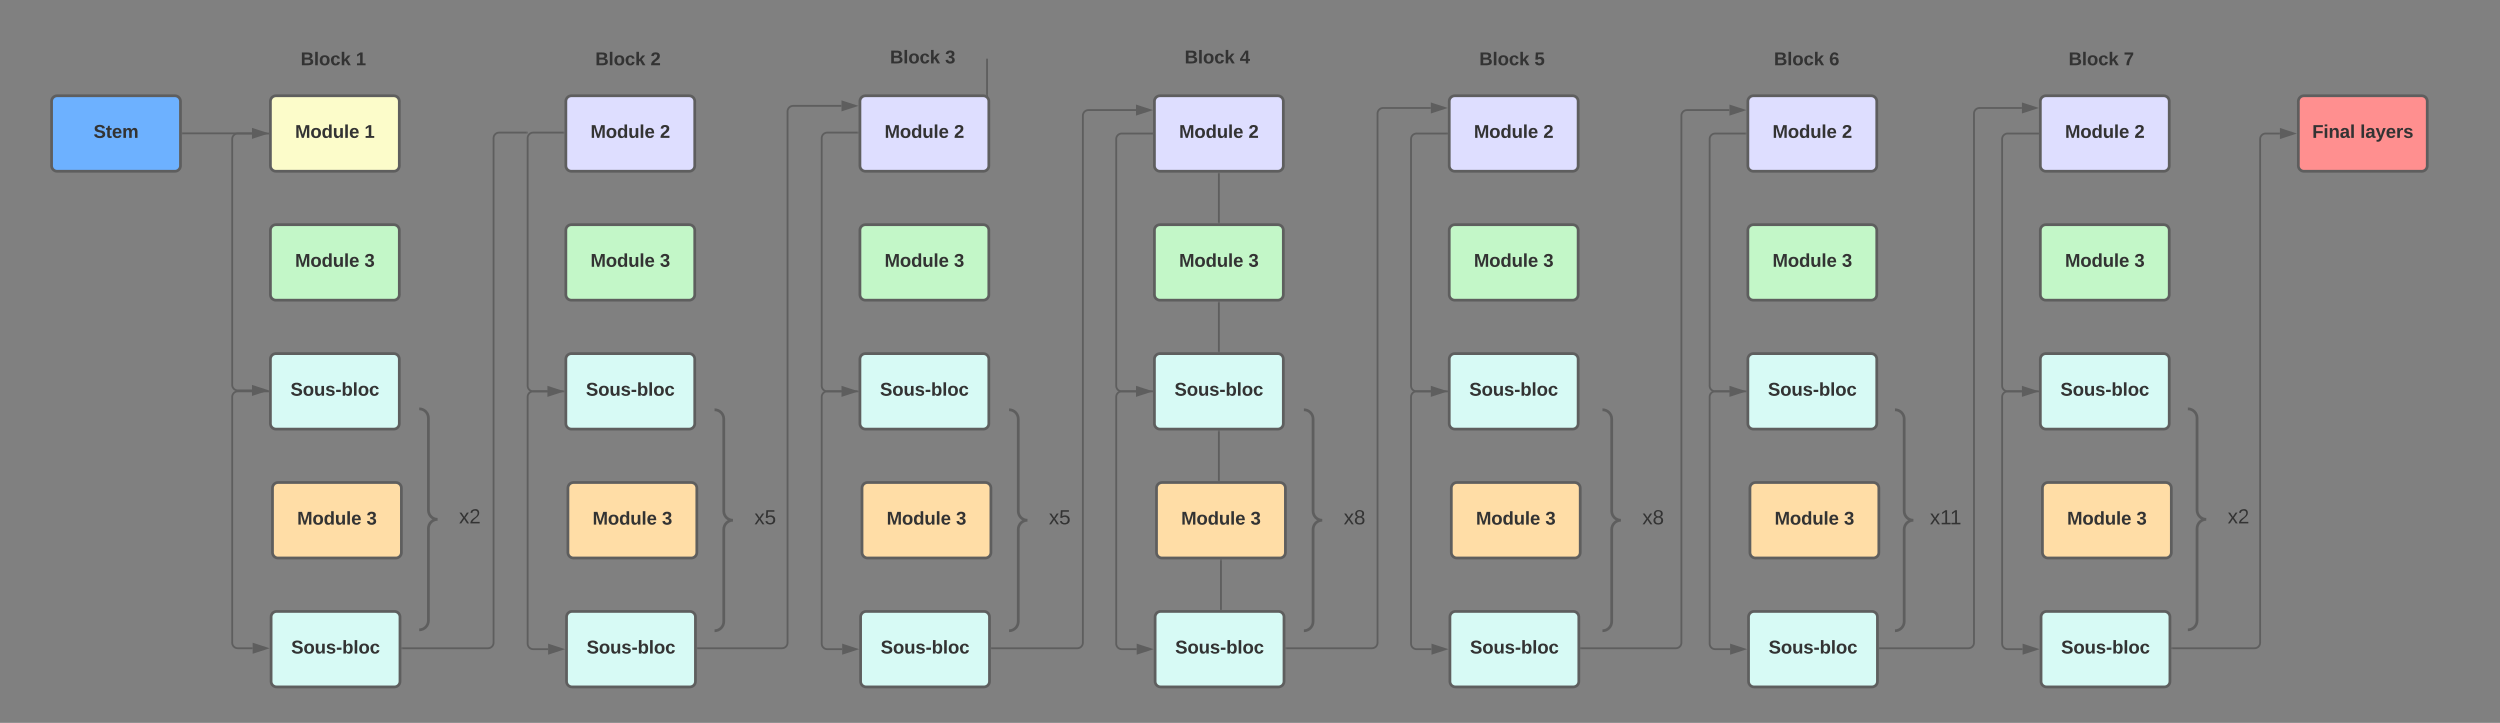 <svg xmlns="http://www.w3.org/2000/svg" xmlns:xlink="http://www.w3.org/1999/xlink" xmlns:lucid="lucid" width="2715" height="785"><rect width="100%" height="100%" fill="#808080" stroke="none"/><g transform="translate(216 -1076)" lucid:page-tab-id="0_0"><path d="M77.66 1186c0-3.3 2.7-6 6-6h128c3.3 0 6 2.7 6 6v70c0 3.3-2.7 6-6 6h-128c-3.3 0-6-2.7-6-6z" stroke="#5e5e5e" stroke-width="3" fill="#fcfcca"/><use xlink:href="#a" transform="matrix(1,0,0,1,82.66,1185) translate(21.778 40.75)"/><use xlink:href="#b" transform="matrix(1,0,0,1,82.66,1185) translate(97.111 40.75)"/><path d="M77.66 1466c0-3.3 2.7-6 6-6h128c3.3 0 6 2.7 6 6v70c0 3.3-2.7 6-6 6h-128c-3.3 0-6-2.7-6-6z" stroke="#5e5e5e" stroke-width="3" fill="#d7faf5"/><use xlink:href="#c" transform="matrix(1,0,0,1,82.66,1465) translate(16.806 40.75)"/><path d="M77.66 1326c0-3.3 2.7-6 6-6h128c3.3 0 6 2.7 6 6v70c0 3.3-2.7 6-6 6h-128c-3.3 0-6-2.7-6-6z" stroke="#5e5e5e" stroke-width="3" fill="#c3f7c8"/><use xlink:href="#a" transform="matrix(1,0,0,1,82.66,1325) translate(21.778 40.75)"/><use xlink:href="#d" transform="matrix(1,0,0,1,82.66,1325) translate(97.111 40.75)"/><path d="M79.92 1606c0-3.3 2.7-6 6-6h128c3.32 0 6 2.7 6 6v70c0 3.3-2.68 6-6 6h-128c-3.3 0-6-2.7-6-6z" stroke="#5e5e5e" stroke-width="3" fill="#ffdda6"/><use xlink:href="#a" transform="matrix(1,0,0,1,84.923,1605) translate(21.778 40.75)"/><use xlink:href="#d" transform="matrix(1,0,0,1,84.923,1605) translate(97.111 40.75)"/><path d="M78.4 1746c0-3.3 2.7-6 6-6h128c3.32 0 6 2.7 6 6v70c0 3.3-2.68 6-6 6h-128c-3.3 0-6-2.7-6-6z" stroke="#5e5e5e" stroke-width="3" fill="#d7faf5"/><use xlink:href="#c" transform="matrix(1,0,0,1,83.405,1745) translate(16.806 40.75)"/><path d="M398.5 1186c0-3.3 2.7-6 6-6h128c3.3 0 6 2.7 6 6v70c0 3.3-2.7 6-6 6h-128c-3.3 0-6-2.7-6-6z" stroke="#5e5e5e" stroke-width="3" fill="#dedeff"/><use xlink:href="#a" transform="matrix(1,0,0,1,403.5,1185) translate(21.778 40.75)"/><use xlink:href="#e" transform="matrix(1,0,0,1,403.5,1185) translate(97.111 40.75)"/><path d="M398.5 1466c0-3.3 2.7-6 6-6h128c3.3 0 6 2.7 6 6v70c0 3.3-2.7 6-6 6h-128c-3.3 0-6-2.7-6-6z" stroke="#5e5e5e" stroke-width="3" fill="#d7faf5"/><use xlink:href="#c" transform="matrix(1,0,0,1,403.5,1465) translate(16.806 40.75)"/><path d="M398.5 1326c0-3.3 2.7-6 6-6h128c3.3 0 6 2.7 6 6v70c0 3.3-2.7 6-6 6h-128c-3.3 0-6-2.7-6-6z" stroke="#5e5e5e" stroke-width="3" fill="#c3f7c8"/><use xlink:href="#a" transform="matrix(1,0,0,1,403.5,1325) translate(21.778 40.75)"/><use xlink:href="#d" transform="matrix(1,0,0,1,403.5,1325) translate(97.111 40.75)"/><path d="M400.76 1606c0-3.3 2.7-6 6-6h128c3.32 0 6 2.7 6 6v70c0 3.3-2.68 6-6 6h-128c-3.3 0-6-2.7-6-6z" stroke="#5e5e5e" stroke-width="3" fill="#ffdda6"/><use xlink:href="#a" transform="matrix(1,0,0,1,405.763,1605) translate(21.778 40.75)"/><use xlink:href="#d" transform="matrix(1,0,0,1,405.763,1605) translate(97.111 40.75)"/><path d="M399.25 1746c0-3.3 2.68-6 6-6h128c3.3 0 6 2.7 6 6v70c0 3.3-2.7 6-6 6h-128c-3.32 0-6-2.7-6-6z" stroke="#5e5e5e" stroke-width="3" fill="#d7faf5"/><use xlink:href="#c" transform="matrix(1,0,0,1,404.245,1745) translate(16.806 40.75)"/><path d="M2280 1186c0-3.3 2.7-6 6-6h128c3.3 0 6 2.7 6 6v70c0 3.3-2.7 6-6 6h-128c-3.3 0-6-2.7-6-6z" stroke="#5e5e5e" stroke-width="3" fill="#ff8f8f"/><use xlink:href="#f" transform="matrix(1,0,0,1,2285,1185) translate(10.056 40.75)"/><use xlink:href="#g" transform="matrix(1,0,0,1,2285,1185) translate(62.167 40.75)"/><path d="M-160 1186c0-3.3 2.7-6 6-6h128c3.3 0 6 2.7 6 6v70c0 3.3-2.7 6-6 6h-128c-3.3 0-6-2.7-6-6z" stroke="#5e5e5e" stroke-width="3" fill="#6db1ff"/><use xlink:href="#h" transform="matrix(1,0,0,1,-155,1185) translate(40.583 40.75)"/><path d="M379.24 1781H363c-3.3 0-6-2.7-6-6v-268c0-3.3 2.7-6 6-6h33" stroke="#5e5e5e" stroke-width="2" fill="none"/><path d="M394.5 1781l-14.26 4.64v-9.28z" stroke="#5e5e5e" stroke-width="2" fill="#5e5e5e"/><path d="M397 1502h-1.03v-2H397z" stroke="#5e5e5e" stroke-width=".05" fill="#5e5e5e"/><path d="M378.5 1501H363c-3.3 0-6-2.7-6-6v-269c0-3.3 2.7-6 6-6h33" stroke="#5e5e5e" stroke-width="2" fill="none"/><path d="M393.76 1501l-14.26 4.64v-9.28z" stroke="#5e5e5e" stroke-width="2" fill="#5e5e5e"/><path d="M397 1221h-1.03v-2H397z" stroke="#5e5e5e" stroke-width=".05" fill="#5e5e5e"/><path d="M220.9 1780H314c3.3 0 6-2.7 6-6v-548c0-3.3 2.7-6 6-6h30" stroke="#5e5e5e" stroke-width="2" fill="none"/><path d="M220.93 1781h-1.02v-2h1.03z" stroke="#5e5e5e" stroke-width=".05" fill="#5e5e5e"/><path d="M355.97 1220H357M75.16 1221h-33c-3.3 0-6 2.7-6 6v267c0 3.3 2.7 6 6 6h15.5" stroke="#5e5e5e" stroke-width="2" fill="none"/><path d="M76.16 1222h-1.03v-2h1.03z" stroke="#5e5e5e" stroke-width=".05" fill="#5e5e5e"/><path d="M72.92 1500l-14.26 4.64v-9.28z" stroke="#5e5e5e" stroke-width="2" fill="#5e5e5e"/><path d="M75.16 1501h-33c-3.3 0-6 2.7-6 6v267c0 3.3 2.7 6 6 6H58.4" stroke="#5e5e5e" stroke-width="2" fill="none"/><path d="M76.16 1502h-1.03v-2h1.03z" stroke="#5e5e5e" stroke-width=".05" fill="#5e5e5e"/><path d="M73.67 1780l-14.27 4.64v-9.28z" stroke="#5e5e5e" stroke-width="2" fill="#5e5e5e"/><path d="M239.25 1526c0-3.3 2.7-6 6-6h68c3.32 0 6 2.7 6 6v228c0 3.3-2.68 6-6 6h-68c-3.3 0-6-2.7-6-6z" fill="none"/><path d="M239.25 1760c5.53 0 10-4.48 10-10v-100c0-5.52 4.48-10 10-10-5.52 0-10-4.48-10-10v-100c0-5.52-4.47-10-10-10" stroke="#5e5e5e" stroke-width="3" fill="none"/><use xlink:href="#i" transform="matrix(1,0,0,1,274.255,1525) translate(8.272 119.444)"/><path d="M-17.5 1220.83h75.16" stroke="#5e5e5e" stroke-width="2" fill="none"/><path d="M-17.47 1221.83h-1.03v-2h1.03z" stroke="#5e5e5e" stroke-width=".05" fill="#5e5e5e"/><path d="M72.92 1220.83l-14.26 4.64v-9.27z" stroke="#5e5e5e" stroke-width="2" fill="#5e5e5e"/><path d="M717.87 1186c0-3.3 2.68-6 6-6h128c3.3 0 6 2.7 6 6v70c0 3.3-2.7 6-6 6h-128c-3.32 0-6-2.7-6-6z" stroke="#5e5e5e" stroke-width="3" fill="#dedeff"/><use xlink:href="#a" transform="matrix(1,0,0,1,722.867,1185) translate(21.778 40.75)"/><use xlink:href="#e" transform="matrix(1,0,0,1,722.867,1185) translate(97.111 40.75)"/><path d="M717.87 1466c0-3.3 2.68-6 6-6h128c3.3 0 6 2.7 6 6v70c0 3.3-2.7 6-6 6h-128c-3.32 0-6-2.7-6-6z" stroke="#5e5e5e" stroke-width="3" fill="#d7faf5"/><use xlink:href="#c" transform="matrix(1,0,0,1,722.867,1465) translate(16.806 40.75)"/><path d="M717.87 1326c0-3.3 2.68-6 6-6h128c3.3 0 6 2.7 6 6v70c0 3.3-2.7 6-6 6h-128c-3.32 0-6-2.7-6-6z" stroke="#5e5e5e" stroke-width="3" fill="#c3f7c8"/><use xlink:href="#a" transform="matrix(1,0,0,1,722.867,1325) translate(21.778 40.75)"/><use xlink:href="#d" transform="matrix(1,0,0,1,722.867,1325) translate(97.111 40.75)"/><path d="M720.13 1606c0-3.3 2.7-6 6-6h128c3.3 0 6 2.7 6 6v70c0 3.3-2.7 6-6 6h-128c-3.3 0-6-2.7-6-6z" stroke="#5e5e5e" stroke-width="3" fill="#ffdda6"/><use xlink:href="#a" transform="matrix(1,0,0,1,725.13,1605) translate(21.778 40.75)"/><use xlink:href="#d" transform="matrix(1,0,0,1,725.13,1605) translate(97.111 40.75)"/><path d="M718.6 1746c0-3.3 2.7-6 6-6h128c3.33 0 6 2.7 6 6v70c0 3.3-2.67 6-6 6h-128c-3.3 0-6-2.7-6-6z" stroke="#5e5e5e" stroke-width="3" fill="#d7faf5"/><use xlink:href="#c" transform="matrix(1,0,0,1,723.612,1745) translate(16.806 40.75)"/><path d="M698.6 1781h-16.23c-3.32 0-6-2.7-6-6v-268c0-3.3 2.68-6 6-6h33" stroke="#5e5e5e" stroke-width="2" fill="none"/><path d="M713.88 1781l-14.27 4.64v-9.28z" stroke="#5e5e5e" stroke-width="2" fill="#5e5e5e"/><path d="M716.37 1502h-1.03v-2h1.03z" stroke="#5e5e5e" stroke-width=".05" fill="#5e5e5e"/><path d="M697.87 1501h-15.5c-3.32 0-6-2.7-6-6v-269c0-3.3 2.68-6 6-6h33" stroke="#5e5e5e" stroke-width="2" fill="none"/><path d="M713.13 1501l-14.26 4.64v-9.28z" stroke="#5e5e5e" stroke-width="2" fill="#5e5e5e"/><path d="M716.37 1221h-1.03v-2h1.03z" stroke="#5e5e5e" stroke-width=".05" fill="#5e5e5e"/><path d="M560 1527c0-3.3 2.7-6 6-6h68c3.3 0 6 2.7 6 6v228c0 3.3-2.7 6-6 6h-68c-3.3 0-6-2.7-6-6z" fill="none"/><path d="M560 1761c5.52 0 10-4.48 10-10v-100c0-5.52 4.48-10 10-10-5.52 0-10-4.48-10-10v-100c0-5.52-4.48-10-10-10" stroke="#5e5e5e" stroke-width="3" fill="none"/><use xlink:href="#j" transform="matrix(1,0,0,1,595,1526) translate(8.272 119.444)"/><path d="M541.75 1780h91.52c3.32 0 6-2.7 6-6v-577.03c0-3.3 2.7-6 6-6h52.6" stroke="#5e5e5e" stroke-width="2" fill="none"/><path d="M541.77 1781h-1.02v-2h1.02z" stroke="#5e5e5e" stroke-width=".05" fill="#5e5e5e"/><path d="M713.13 1190.97l-14.26 4.64v-9.26z" stroke="#5e5e5e" stroke-width="2" fill="#5e5e5e"/><path d="M1037.7 1186c0-3.3 2.68-6 6-6h128c3.3 0 6 2.7 6 6v70c0 3.3-2.7 6-6 6h-128c-3.32 0-6-2.7-6-6z" stroke="#5e5e5e" stroke-width="3" fill="#dedeff"/><use xlink:href="#a" transform="matrix(1,0,0,1,1042.695,1185) translate(21.778 40.75)"/><use xlink:href="#e" transform="matrix(1,0,0,1,1042.695,1185) translate(97.111 40.75)"/><path d="M1037.7 1466c0-3.3 2.68-6 6-6h128c3.3 0 6 2.7 6 6v70c0 3.3-2.7 6-6 6h-128c-3.32 0-6-2.7-6-6z" stroke="#5e5e5e" stroke-width="3" fill="#d7faf5"/><use xlink:href="#c" transform="matrix(1,0,0,1,1042.695,1465) translate(16.806 40.75)"/><path d="M1037.7 1326c0-3.3 2.68-6 6-6h128c3.3 0 6 2.7 6 6v70c0 3.3-2.7 6-6 6h-128c-3.32 0-6-2.7-6-6z" stroke="#5e5e5e" stroke-width="3" fill="#c3f7c8"/><use xlink:href="#a" transform="matrix(1,0,0,1,1042.695,1325) translate(21.778 40.75)"/><use xlink:href="#d" transform="matrix(1,0,0,1,1042.695,1325) translate(97.111 40.75)"/><path d="M1039.96 1606c0-3.3 2.68-6 6-6h128c3.3 0 6 2.7 6 6v70c0 3.3-2.7 6-6 6h-128c-3.32 0-6-2.7-6-6z" stroke="#5e5e5e" stroke-width="3" fill="#ffdda6"/><use xlink:href="#a" transform="matrix(1,0,0,1,1044.958,1605) translate(21.778 40.75)"/><use xlink:href="#d" transform="matrix(1,0,0,1,1044.958,1605) translate(97.111 40.75)"/><path d="M1038.44 1746c0-3.3 2.7-6 6-6h128c3.3 0 6 2.7 6 6v70c0 3.3-2.7 6-6 6h-128c-3.3 0-6-2.7-6-6z" stroke="#5e5e5e" stroke-width="3" fill="#d7faf5"/><use xlink:href="#c" transform="matrix(1,0,0,1,1043.441,1745) translate(16.806 40.75)"/><path d="M1018.44 1781h-16.24c-3.32 0-6-2.7-6-6v-268c0-3.3 2.68-6 6-6h33" stroke="#5e5e5e" stroke-width="2" fill="none"/><path d="M1033.7 1781l-14.26 4.64v-9.28z" stroke="#5e5e5e" stroke-width="2" fill="#5e5e5e"/><path d="M1036.2 1502h-1.03v-2h1.03z" stroke="#5e5e5e" stroke-width=".05" fill="#5e5e5e"/><path d="M1017.7 1501h-15.5c-3.32 0-6-2.7-6-6v-268c0-3.3 2.68-6 6-6h33" stroke="#5e5e5e" stroke-width="2" fill="none"/><path d="M1032.96 1501l-14.27 4.64v-9.28z" stroke="#5e5e5e" stroke-width="2" fill="#5e5e5e"/><path d="M1036.2 1222h-1.03v-2h1.03z" stroke="#5e5e5e" stroke-width=".05" fill="#5e5e5e"/><path d="M879.83 1527c0-3.3 2.68-6 6-6h68c3.3 0 6 2.7 6 6v228c0 3.3-2.7 6-6 6h-68c-3.32 0-6-2.7-6-6z" fill="none"/><path d="M879.83 1761c5.52 0 10-4.48 10-10v-100c0-5.52 4.48-10 10-10-5.52 0-10-4.48-10-10v-100c0-5.52-4.48-10-10-10" stroke="#5e5e5e" stroke-width="3" fill="none"/><use xlink:href="#j" transform="matrix(1,0,0,1,914.828,1526) translate(8.272 119.444)"/><path d="M861.1 1780H954c3.3 0 6-2.7 6-6v-572.45c0-3.3 2.7-6 6-6h51.7" stroke="#5e5e5e" stroke-width="2" fill="none"/><path d="M861.14 1781h-1.03v-2h1.04z" stroke="#5e5e5e" stroke-width=".05" fill="#5e5e5e"/><path d="M1032.96 1195.55l-14.27 4.64v-9.28z" stroke="#5e5e5e" stroke-width="2" fill="#5e5e5e"/><path d="M855.92 1178.72v-39 39" stroke="#5e5e5e" stroke-width="2" fill="none"/><path d="M856.92 1180.72l-1.25-1.24-.75-.2v-.58h2z" stroke="#5e5e5e" stroke-width=".05" fill="#5e5e5e"/><path d="M856.92 1180.72l-1.25-1.24-.75-.2v-.58h2z" stroke="#5e5e5e" stroke-width=".05" fill="#5e5e5e"/><path d="M1357.87 1186c0-3.3 2.68-6 6-6h128c3.3 0 6 2.7 6 6v70c0 3.3-2.7 6-6 6h-128c-3.32 0-6-2.7-6-6z" stroke="#5e5e5e" stroke-width="3" fill="#dedeff"/><use xlink:href="#a" transform="matrix(1,0,0,1,1362.867,1185) translate(21.778 40.75)"/><use xlink:href="#e" transform="matrix(1,0,0,1,1362.867,1185) translate(97.111 40.75)"/><path d="M1357.87 1466c0-3.3 2.68-6 6-6h128c3.3 0 6 2.7 6 6v70c0 3.3-2.7 6-6 6h-128c-3.32 0-6-2.7-6-6z" stroke="#5e5e5e" stroke-width="3" fill="#d7faf5"/><use xlink:href="#c" transform="matrix(1,0,0,1,1362.867,1465) translate(16.806 40.75)"/><path d="M1357.87 1326c0-3.3 2.68-6 6-6h128c3.3 0 6 2.7 6 6v70c0 3.3-2.7 6-6 6h-128c-3.32 0-6-2.7-6-6z" stroke="#5e5e5e" stroke-width="3" fill="#c3f7c8"/><use xlink:href="#a" transform="matrix(1,0,0,1,1362.867,1325) translate(21.778 40.75)"/><use xlink:href="#d" transform="matrix(1,0,0,1,1362.867,1325) translate(97.111 40.75)"/><path d="M1360.13 1606c0-3.3 2.7-6 6-6h128c3.3 0 6 2.7 6 6v70c0 3.3-2.7 6-6 6h-128c-3.3 0-6-2.7-6-6z" stroke="#5e5e5e" stroke-width="3" fill="#ffdda6"/><use xlink:href="#a" transform="matrix(1,0,0,1,1365.13,1605) translate(21.778 40.75)"/><use xlink:href="#d" transform="matrix(1,0,0,1,1365.13,1605) translate(97.111 40.75)"/><path d="M1358.6 1746c0-3.3 2.7-6 6-6h128c3.33 0 6 2.7 6 6v70c0 3.3-2.67 6-6 6h-128c-3.3 0-6-2.7-6-6z" stroke="#5e5e5e" stroke-width="3" fill="#d7faf5"/><use xlink:href="#c" transform="matrix(1,0,0,1,1363.612,1745) translate(16.806 40.75)"/><path d="M1338.6 1781h-16.23c-3.32 0-6-2.7-6-6v-268c0-3.3 2.68-6 6-6h33" stroke="#5e5e5e" stroke-width="2" fill="none"/><path d="M1353.88 1781l-14.27 4.64v-9.28z" stroke="#5e5e5e" stroke-width="2" fill="#5e5e5e"/><path d="M1356.37 1502h-1.03v-2h1.03z" stroke="#5e5e5e" stroke-width=".05" fill="#5e5e5e"/><path d="M1337.87 1501h-15.5c-3.32 0-6-2.7-6-6v-268c0-3.3 2.68-6 6-6h33" stroke="#5e5e5e" stroke-width="2" fill="none"/><path d="M1353.13 1501l-14.26 4.64v-9.28z" stroke="#5e5e5e" stroke-width="2" fill="#5e5e5e"/><path d="M1356.37 1222h-1.03v-2h1.03z" stroke="#5e5e5e" stroke-width=".05" fill="#5e5e5e"/><path d="M1200 1527c0-3.3 2.7-6 6-6h68c3.3 0 6 2.7 6 6v228c0 3.3-2.7 6-6 6h-68c-3.3 0-6-2.7-6-6z" fill="none"/><path d="M1200 1761c5.52 0 10-4.48 10-10v-100c0-5.52 4.48-10 10-10-5.52 0-10-4.48-10-10v-100c0-5.52-4.48-10-10-10" stroke="#5e5e5e" stroke-width="3" fill="none"/><use xlink:href="#k" transform="matrix(1,0,0,1,1235,1526) translate(8.272 119.444)"/><path d="M1180.94 1780H1274c3.3 0 6-2.7 6-6v-574.74c0-3.3 2.7-6 6-6h51.87" stroke="#5e5e5e" stroke-width="2" fill="none"/><path d="M1180.97 1781h-1.03v-2h1.03z" stroke="#5e5e5e" stroke-width=".05" fill="#5e5e5e"/><path d="M1353.13 1193.26l-14.26 4.64v-9.27z" stroke="#5e5e5e" stroke-width="2" fill="#5e5e5e"/><path d="M1682.17 1186c0-3.3 2.68-6 6-6h128c3.3 0 6 2.7 6 6v70c0 3.3-2.7 6-6 6h-128c-3.32 0-6-2.7-6-6z" stroke="#5e5e5e" stroke-width="3" fill="#dedeff"/><use xlink:href="#a" transform="matrix(1,0,0,1,1687.168,1185) translate(21.778 40.75)"/><use xlink:href="#e" transform="matrix(1,0,0,1,1687.168,1185) translate(97.111 40.75)"/><path d="M1682.17 1466c0-3.3 2.68-6 6-6h128c3.3 0 6 2.7 6 6v70c0 3.3-2.7 6-6 6h-128c-3.32 0-6-2.7-6-6z" stroke="#5e5e5e" stroke-width="3" fill="#d7faf5"/><use xlink:href="#c" transform="matrix(1,0,0,1,1687.168,1465) translate(16.806 40.75)"/><path d="M1682.17 1326c0-3.3 2.68-6 6-6h128c3.3 0 6 2.7 6 6v70c0 3.3-2.7 6-6 6h-128c-3.32 0-6-2.7-6-6z" stroke="#5e5e5e" stroke-width="3" fill="#c3f7c8"/><use xlink:href="#a" transform="matrix(1,0,0,1,1687.168,1325) translate(21.778 40.75)"/><use xlink:href="#d" transform="matrix(1,0,0,1,1687.168,1325) translate(97.111 40.75)"/><path d="M1684.43 1606c0-3.3 2.7-6 6-6h128c3.32 0 6 2.7 6 6v70c0 3.3-2.68 6-6 6h-128c-3.3 0-6-2.7-6-6z" stroke="#5e5e5e" stroke-width="3" fill="#ffdda6"/><use xlink:href="#a" transform="matrix(1,0,0,1,1689.432,1605) translate(21.778 40.75)"/><use xlink:href="#d" transform="matrix(1,0,0,1,1689.432,1605) translate(97.111 40.75)"/><path d="M1682.9 1746c0-3.3 2.7-6 6-6h128c3.33 0 6 2.7 6 6v70c0 3.3-2.67 6-6 6h-128c-3.3 0-6-2.7-6-6z" stroke="#5e5e5e" stroke-width="3" fill="#d7faf5"/><use xlink:href="#c" transform="matrix(1,0,0,1,1687.914,1745) translate(16.806 40.75)"/><path d="M1662.9 1781h-16.23c-3.32 0-6-2.7-6-6v-268c0-3.3 2.68-6 6-6h33" stroke="#5e5e5e" stroke-width="2" fill="none"/><path d="M1678.18 1781l-14.27 4.64v-9.28z" stroke="#5e5e5e" stroke-width="2" fill="#5e5e5e"/><path d="M1680.67 1502h-1.03v-2h1.03z" stroke="#5e5e5e" stroke-width=".05" fill="#5e5e5e"/><path d="M1662.17 1501h-15.5c-3.32 0-6-2.7-6-6v-268c0-3.3 2.68-6 6-6h33" stroke="#5e5e5e" stroke-width="2" fill="none"/><path d="M1677.43 1501l-14.26 4.64v-9.28z" stroke="#5e5e5e" stroke-width="2" fill="#5e5e5e"/><path d="M1680.67 1222h-1.03v-2h1.03z" stroke="#5e5e5e" stroke-width=".05" fill="#5e5e5e"/><path d="M1524.3 1527c0-3.3 2.7-6 6-6h68c3.32 0 6 2.7 6 6v228c0 3.3-2.68 6-6 6h-68c-3.3 0-6-2.7-6-6z" fill="none"/><path d="M1524.3 1761c5.52 0 10-4.48 10-10v-100c0-5.52 4.48-10 10-10-5.52 0-10-4.48-10-10v-100c0-5.52-4.48-10-10-10" stroke="#5e5e5e" stroke-width="3" fill="none"/><use xlink:href="#k" transform="matrix(1,0,0,1,1559.301,1526) translate(8.272 119.444)"/><path d="M1501.1 1780H1604c3.3 0 6-2.7 6-6v-572.45c0-3.3 2.7-6 6-6h46.17" stroke="#5e5e5e" stroke-width="2" fill="none"/><path d="M1501.14 1781h-1.03v-2h1.04z" stroke="#5e5e5e" stroke-width=".05" fill="#5e5e5e"/><path d="M1677.43 1195.55l-14.26 4.64v-9.28z" stroke="#5e5e5e" stroke-width="2" fill="#5e5e5e"/><path d="M1999.8 1186c0-3.3 2.7-6 6-6h128c3.32 0 6 2.7 6 6v70c0 3.3-2.68 6-6 6h-128c-3.3 0-6-2.7-6-6z" stroke="#5e5e5e" stroke-width="3" fill="#dedeff"/><use xlink:href="#a" transform="matrix(1,0,0,1,2004.811,1185) translate(21.778 40.75)"/><use xlink:href="#e" transform="matrix(1,0,0,1,2004.811,1185) translate(97.111 40.75)"/><path d="M1999.8 1466c0-3.3 2.7-6 6-6h128c3.32 0 6 2.7 6 6v70c0 3.3-2.68 6-6 6h-128c-3.3 0-6-2.7-6-6z" stroke="#5e5e5e" stroke-width="3" fill="#d7faf5"/><use xlink:href="#c" transform="matrix(1,0,0,1,2004.811,1465) translate(16.806 40.75)"/><path d="M1999.8 1326c0-3.3 2.7-6 6-6h128c3.32 0 6 2.7 6 6v70c0 3.3-2.68 6-6 6h-128c-3.3 0-6-2.7-6-6z" stroke="#5e5e5e" stroke-width="3" fill="#c3f7c8"/><use xlink:href="#a" transform="matrix(1,0,0,1,2004.811,1325) translate(21.778 40.75)"/><use xlink:href="#d" transform="matrix(1,0,0,1,2004.811,1325) translate(97.111 40.75)"/><path d="M2002.07 1606c0-3.3 2.7-6 6-6h128c3.32 0 6 2.7 6 6v70c0 3.3-2.68 6-6 6h-128c-3.3 0-6-2.7-6-6z" stroke="#5e5e5e" stroke-width="3" fill="#ffdda6"/><use xlink:href="#a" transform="matrix(1,0,0,1,2007.074,1605) translate(21.778 40.75)"/><use xlink:href="#d" transform="matrix(1,0,0,1,2007.074,1605) translate(97.111 40.75)"/><path d="M2000.56 1746c0-3.3 2.68-6 6-6h128c3.3 0 6 2.7 6 6v70c0 3.3-2.7 6-6 6h-128c-3.32 0-6-2.7-6-6z" stroke="#5e5e5e" stroke-width="3" fill="#d7faf5"/><use xlink:href="#c" transform="matrix(1,0,0,1,2005.556,1745) translate(16.806 40.75)"/><path d="M1980.55 1781h-16.24c-3.3 0-6-2.7-6-6v-268c0-3.3 2.7-6 6-6h33" stroke="#5e5e5e" stroke-width="2" fill="none"/><path d="M1995.82 1781l-14.27 4.64v-9.28z" stroke="#5e5e5e" stroke-width="2" fill="#5e5e5e"/><path d="M1998.3 1502h-1v-2h1z" stroke="#5e5e5e" stroke-width=".05" fill="#5e5e5e"/><path d="M1979.8 1501h-15.5c-3.3 0-6-2.7-6-6v-268c0-3.3 2.7-6 6-6h33" stroke="#5e5e5e" stroke-width="2" fill="none"/><path d="M1995.07 1501l-14.26 4.64v-9.28z" stroke="#5e5e5e" stroke-width="2" fill="#5e5e5e"/><path d="M1998.3 1222h-1v-2h1z" stroke="#5e5e5e" stroke-width=".05" fill="#5e5e5e"/><path d="M1841.94 1527c0-3.3 2.7-6 6-6h68c3.32 0 6 2.7 6 6v228c0 3.3-2.68 6-6 6h-68c-3.3 0-6-2.7-6-6z" fill="none"/><path d="M1841.94 1761c5.53 0 10-4.48 10-10v-100c0-5.52 4.48-10 10-10-5.52 0-10-4.48-10-10v-100c0-5.52-4.47-10-10-10" stroke="#5e5e5e" stroke-width="3" fill="none"/><use xlink:href="#l" transform="matrix(1,0,0,1,1876.944,1526) translate(2.932 119.444)"/><path d="M1825.4 1780h96.35c3.32 0 6-2.7 6-6v-574.74c0-3.3 2.7-6 6-6h46.06" stroke="#5e5e5e" stroke-width="2" fill="none"/><path d="M1825.44 1781h-1.03v-2h1.04z" stroke="#5e5e5e" stroke-width=".05" fill="#5e5e5e"/><path d="M1995.07 1193.26l-14.26 4.64v-9.27z" stroke="#5e5e5e" stroke-width="2" fill="#5e5e5e"/><path d="M2160 1526c0-3.3 2.7-6 6-6h68c3.3 0 6 2.7 6 6v228c0 3.3-2.7 6-6 6h-68c-3.3 0-6-2.7-6-6z" fill="none"/><path d="M2160 1760c5.52 0 10-4.48 10-10v-100c0-5.52 4.48-10 10-10-5.52 0-10-4.48-10-10v-100c0-5.52-4.48-10-10-10" stroke="#5e5e5e" stroke-width="3" fill="none"/><use xlink:href="#i" transform="matrix(1,0,0,1,2195,1525) translate(8.272 119.444)"/><path d="M2143.06 1780h89.44c3.3 0 6-2.7 6-6v-547c0-3.3 2.7-6 6-6h15.5" stroke="#5e5e5e" stroke-width="2" fill="none"/><path d="M2143.08 1781h-1.02v-2h1.02z" stroke="#5e5e5e" stroke-width=".05" fill="#5e5e5e"/><path d="M2275.26 1221l-14.26 4.64v-9.28z" stroke="#5e5e5e" stroke-width="2" fill="#5e5e5e"/><path d="M1107.7 1264.5v53" stroke="#5e5e5e" stroke-width="2" fill="none"/><path d="M1108.7 1264.53h-2v-1.03h2zM1108.7 1318.5h-2v-1.03h2z" stroke="#5e5e5e" stroke-width=".05" fill="#5e5e5e"/><path d="M1107.7 1404.5v53" stroke="#5e5e5e" stroke-width="2" fill="none"/><path d="M1108.7 1404.53h-2v-1.03h2zM1108.7 1458.5h-2v-1.03h2z" stroke="#5e5e5e" stroke-width=".05" fill="#5e5e5e"/><path d="M1107.7 1544.5v53" stroke="#5e5e5e" stroke-width="2" fill="none"/><path d="M1108.7 1544.53h-2v-1.03h2zM1108.7 1598.5h-2v-1.03h2z" stroke="#5e5e5e" stroke-width=".05" fill="#5e5e5e"/><path d="M1109.96 1684.5v53" stroke="#5e5e5e" stroke-width="2" fill="none"/><path d="M1110.96 1684.53h-2v-1.03h2zM1110.96 1738.5h-2v-1.03h2z" stroke="#5e5e5e" stroke-width=".05" fill="#5e5e5e"/><path d="M1060 1126c0-3.3 2.7-6 6-6h79.56c3.3 0 6 2.7 6 6v28.25c0 3.3-2.7 6-6 6H1066c-3.3 0-6-2.7-6-6z" stroke="#000" stroke-opacity="0" stroke-width="3" fill="#fff" fill-opacity="0"/><g><use xlink:href="#m" transform="matrix(1,0,0,1,1065,1125) translate(5.5 19.875)"/><use xlink:href="#n" transform="matrix(1,0,0,1,1065,1125) translate(65.389 19.875)"/></g><path d="M1380 1128c0-3.3 2.7-6 6-6h79.56c3.3 0 6 2.7 6 6v28.25c0 3.3-2.7 6-6 6H1386c-3.3 0-6-2.7-6-6z" stroke="#000" stroke-opacity="0" stroke-width="3" fill="#fff" fill-opacity="0"/><g><use xlink:href="#m" transform="matrix(1,0,0,1,1385,1127) translate(5.5 19.875)"/><use xlink:href="#o" transform="matrix(1,0,0,1,1385,1127) translate(65.389 19.875)"/></g><path d="M1700 1128c0-3.3 2.7-6 6-6h79.56c3.3 0 6 2.7 6 6v28.25c0 3.3-2.7 6-6 6H1706c-3.3 0-6-2.7-6-6z" stroke="#000" stroke-opacity="0" stroke-width="3" fill="#fff" fill-opacity="0"/><g><use xlink:href="#m" transform="matrix(1,0,0,1,1705,1127) translate(5.5 19.875)"/><use xlink:href="#p" transform="matrix(1,0,0,1,1705,1127) translate(65.389 19.875)"/></g><path d="M2020 1128c0-3.3 2.7-6 6-6h79.56c3.3 0 6 2.7 6 6v28.25c0 3.3-2.7 6-6 6H2026c-3.3 0-6-2.7-6-6z" stroke="#000" stroke-opacity="0" stroke-width="3" fill="#fff" fill-opacity="0"/><g><use xlink:href="#m" transform="matrix(1,0,0,1,2025,1127) translate(5.5 19.875)"/><use xlink:href="#q" transform="matrix(1,0,0,1,2025,1127) translate(65.389 19.875)"/></g><path d="M100 1128c0-3.3 2.7-6 6-6h79.56c3.3 0 6 2.7 6 6v28.25c0 3.3-2.7 6-6 6H106c-3.3 0-6-2.7-6-6z" stroke="#000" stroke-opacity="0" stroke-width="3" fill="#fff" fill-opacity="0"/><g><use xlink:href="#m" transform="matrix(1,0,0,1,105,1127) translate(5.5 19.875)"/><use xlink:href="#b" transform="matrix(1,0,0,1,105,1127) translate(65.389 19.875)"/></g><path d="M420 1128c0-3.3 2.7-6 6-6h79.56c3.3 0 6 2.7 6 6v28.25c0 3.3-2.7 6-6 6H426c-3.3 0-6-2.7-6-6z" stroke="#000" stroke-opacity="0" stroke-width="3" fill="#fff" fill-opacity="0"/><g><use xlink:href="#m" transform="matrix(1,0,0,1,425,1127) translate(5.5 19.875)"/><use xlink:href="#e" transform="matrix(1,0,0,1,425,1127) translate(65.389 19.875)"/></g><path d="M740 1126c0-3.3 2.7-6 6-6h79.56c3.3 0 6 2.7 6 6v28.25c0 3.3-2.7 6-6 6H746c-3.3 0-6-2.7-6-6z" stroke="#000" stroke-opacity="0" stroke-width="3" fill="#fff" fill-opacity="0"/><g><use xlink:href="#m" transform="matrix(1,0,0,1,745,1125) translate(5.5 19.875)"/><use xlink:href="#d" transform="matrix(1,0,0,1,745,1125) translate(65.389 19.875)"/></g><defs><path fill="#333" d="M230 0l2-204L168 0h-37L68-204 70 0H24v-248h70l56 185 57-185h69V0h-46" id="r"/><path fill="#333" d="M110-194c64 0 96 36 96 99 0 64-35 99-97 99-61 0-95-36-95-99 0-62 34-99 96-99zm-1 164c35 0 45-28 45-65 0-40-10-65-43-65-34 0-45 26-45 65 0 36 10 65 43 65" id="s"/><path fill="#333" d="M88-194c31-1 46 15 58 34l-1-101h50l1 261h-48c-2-10 0-23-3-31C134-8 116 4 84 4 32 4 16-41 15-95c0-56 19-97 73-99zm17 164c33 0 40-30 41-66 1-37-9-64-41-64s-38 30-39 65c0 43 13 65 39 65" id="t"/><path fill="#333" d="M85 4C-2 5 27-109 22-190h50c7 57-23 150 33 157 60-5 35-97 40-157h50l1 190h-47c-2-12 1-28-3-38-12 25-28 42-61 42" id="u"/><path fill="#333" d="M25 0v-261h50V0H25" id="v"/><path fill="#333" d="M185-48c-13 30-37 53-82 52C43 2 14-33 14-96s30-98 90-98c62 0 83 45 84 108H66c0 31 8 55 39 56 18 0 30-7 34-22zm-45-69c5-46-57-63-70-21-2 6-4 13-4 21h74" id="w"/><g id="a"><use transform="matrix(0.056,0,0,0.056,0,0)" xlink:href="#r"/><use transform="matrix(0.056,0,0,0.056,16.611,0)" xlink:href="#s"/><use transform="matrix(0.056,0,0,0.056,28.778,0)" xlink:href="#t"/><use transform="matrix(0.056,0,0,0.056,40.944,0)" xlink:href="#u"/><use transform="matrix(0.056,0,0,0.056,53.111,0)" xlink:href="#v"/><use transform="matrix(0.056,0,0,0.056,58.667,0)" xlink:href="#w"/></g><path fill="#333" d="M23 0v-37h61v-169l-59 37v-38l62-41h46v211h57V0H23" id="x"/><use transform="matrix(0.056,0,0,0.056,0,0)" xlink:href="#x" id="b"/><path fill="#333" d="M169-182c-1-43-94-46-97-3 18 66 151 10 154 114 3 95-165 93-204 36-6-8-10-19-12-30l50-8c3 46 112 56 116 5-17-69-150-10-154-114-4-87 153-88 188-35 5 8 8 18 10 28" id="y"/><path fill="#333" d="M137-138c1-29-70-34-71-4 15 46 118 7 119 86 1 83-164 76-172 9l43-7c4 19 20 25 44 25 33 8 57-30 24-41C81-84 22-81 20-136c-2-80 154-74 161-7" id="z"/><path fill="#333" d="M14-72v-43h91v43H14" id="A"/><path fill="#333" d="M135-194c52 0 70 43 70 98 0 56-19 99-73 100-30 1-46-15-58-35L72 0H24l1-261h50v104c11-23 29-37 60-37zM114-30c31 0 40-27 40-66 0-37-7-63-39-63s-41 28-41 65c0 36 8 64 40 64" id="B"/><path fill="#333" d="M190-63c-7 42-38 67-86 67-59 0-84-38-90-98-12-110 154-137 174-36l-49 2c-2-19-15-32-35-32-30 0-35 28-38 64-6 74 65 87 74 30" id="C"/><g id="c"><use transform="matrix(0.056,0,0,0.056,0,0)" xlink:href="#y"/><use transform="matrix(0.056,0,0,0.056,13.333,0)" xlink:href="#s"/><use transform="matrix(0.056,0,0,0.056,25.5,0)" xlink:href="#u"/><use transform="matrix(0.056,0,0,0.056,37.667,0)" xlink:href="#z"/><use transform="matrix(0.056,0,0,0.056,48.778,0)" xlink:href="#A"/><use transform="matrix(0.056,0,0,0.056,55.389,0)" xlink:href="#B"/><use transform="matrix(0.056,0,0,0.056,67.556,0)" xlink:href="#v"/><use transform="matrix(0.056,0,0,0.056,73.111,0)" xlink:href="#s"/><use transform="matrix(0.056,0,0,0.056,85.278,0)" xlink:href="#C"/></g><path fill="#333" d="M128-127c34 4 56 21 59 58 7 91-148 94-172 28-4-9-6-17-7-26l51-5c1 24 16 35 40 36 23 0 39-12 38-36-1-31-31-36-65-34v-40c32 2 59-3 59-33 0-20-13-33-34-33s-33 13-35 32l-50-3c6-44 37-68 86-68 50 0 83 20 83 66 0 35-22 52-53 58" id="D"/><use transform="matrix(0.056,0,0,0.056,0,0)" xlink:href="#D" id="d"/><path fill="#333" d="M182-182c0 78-84 86-111 141h115V0H12c-6-101 99-100 120-180 1-22-12-31-33-32-23 0-32 14-35 34l-49-3c5-45 32-70 84-70 51 0 83 22 83 69" id="E"/><use transform="matrix(0.056,0,0,0.056,0,0)" xlink:href="#E" id="e"/><path fill="#333" d="M76-208v77h127v40H76V0H24v-248h183v40H76" id="F"/><path fill="#333" d="M25-224v-37h50v37H25zM25 0v-190h50V0H25" id="G"/><path fill="#333" d="M135-194c87-1 58 113 63 194h-50c-7-57 23-157-34-157-59 0-34 97-39 157H25l-1-190h47c2 12-1 28 3 38 12-26 28-41 61-42" id="H"/><path fill="#333" d="M133-34C117-15 103 5 69 4 32 3 11-16 11-54c-1-60 55-63 116-61 1-26-3-47-28-47-18 1-26 9-28 27l-52-2c7-38 36-58 82-57s74 22 75 68l1 82c-1 14 12 18 25 15v27c-30 8-71 5-69-32zm-48 3c29 0 43-24 42-57-32 0-66-3-65 30 0 17 8 27 23 27" id="I"/><g id="f"><use transform="matrix(0.056,0,0,0.056,0,0)" xlink:href="#F"/><use transform="matrix(0.056,0,0,0.056,12.167,0)" xlink:href="#G"/><use transform="matrix(0.056,0,0,0.056,17.722,0)" xlink:href="#H"/><use transform="matrix(0.056,0,0,0.056,29.889,0)" xlink:href="#I"/><use transform="matrix(0.056,0,0,0.056,41,0)" xlink:href="#v"/></g><path fill="#333" d="M123 10C108 53 80 86 19 72V37c35 8 53-11 59-39L3-190h52l48 148c12-52 28-100 44-148h51" id="J"/><path fill="#333" d="M135-150c-39-12-60 13-60 57V0H25l-1-190h47c2 13-1 29 3 40 6-28 27-53 61-41v41" id="K"/><g id="g"><use transform="matrix(0.056,0,0,0.056,0,0)" xlink:href="#v"/><use transform="matrix(0.056,0,0,0.056,5.556,0)" xlink:href="#I"/><use transform="matrix(0.056,0,0,0.056,16.667,0)" xlink:href="#J"/><use transform="matrix(0.056,0,0,0.056,27.778,0)" xlink:href="#w"/><use transform="matrix(0.056,0,0,0.056,38.889,0)" xlink:href="#K"/><use transform="matrix(0.056,0,0,0.056,46.667,0)" xlink:href="#z"/></g><path fill="#333" d="M115-3C79 11 28 4 28-45v-112H4v-33h27l15-45h31v45h36v33H77v99c-1 23 16 31 38 25v30" id="L"/><path fill="#333" d="M220-157c-53 9-28 100-34 157h-49v-107c1-27-5-49-29-50C55-147 81-57 75 0H25l-1-190h47c2 12-1 28 3 38 10-53 101-56 108 0 13-22 24-43 59-42 82 1 51 116 57 194h-49v-107c-1-25-5-48-29-50" id="M"/><g id="h"><use transform="matrix(0.056,0,0,0.056,0,0)" xlink:href="#y"/><use transform="matrix(0.056,0,0,0.056,13.333,0)" xlink:href="#L"/><use transform="matrix(0.056,0,0,0.056,19.944,0)" xlink:href="#w"/><use transform="matrix(0.056,0,0,0.056,31.056,0)" xlink:href="#M"/></g><path fill="#333" d="M141 0L90-78 38 0H4l68-98-65-92h35l48 74 47-74h35l-64 92 68 98h-35" id="N"/><path fill="#333" d="M101-251c82-7 93 87 43 132L82-64C71-53 59-42 53-27h129V0H18c2-99 128-94 128-182 0-28-16-43-45-43s-46 15-49 41l-32-3c6-41 34-60 81-64" id="O"/><g id="i"><use transform="matrix(0.062,0,0,0.062,0,0)" xlink:href="#N"/><use transform="matrix(0.062,0,0,0.062,11.111,0)" xlink:href="#O"/></g><path fill="#333" d="M54-142c48-35 137-8 131 61C196 18 31 33 14-55l32-4c7 23 22 37 52 37 35-1 51-22 54-58 4-55-73-65-99-34H22l8-134h141v27H59" id="P"/><g id="j"><use transform="matrix(0.062,0,0,0.062,0,0)" xlink:href="#N"/><use transform="matrix(0.062,0,0,0.062,11.111,0)" xlink:href="#P"/></g><path fill="#333" d="M134-131c28 9 52 24 51 62-1 50-34 73-85 73S17-19 16-69c0-36 21-54 49-61-75-25-45-126 34-121 46 3 78 18 79 63 0 33-17 51-44 57zm-34-11c31 1 46-15 46-44 0-28-17-43-47-42-29 0-46 13-45 42 1 28 16 44 46 44zm1 122c35 0 51-18 51-52 0-30-18-46-53-46-33 0-51 17-51 47 0 34 19 51 53 51" id="Q"/><g id="k"><use transform="matrix(0.062,0,0,0.062,0,0)" xlink:href="#N"/><use transform="matrix(0.062,0,0,0.062,11.111,0)" xlink:href="#Q"/></g><path fill="#333" d="M27 0v-27h64v-190l-56 39v-29l58-41h29v221h61V0H27" id="R"/><g id="l"><use transform="matrix(0.062,0,0,0.062,0,0)" xlink:href="#N"/><use transform="matrix(0.062,0,0,0.062,11.111,0)" xlink:href="#R"/><use transform="matrix(0.062,0,0,0.062,21.79,0)" xlink:href="#R"/></g><path fill="#333" d="M182-130c37 4 62 22 62 59C244 23 116-4 24 0v-248c84 5 203-23 205 63 0 31-19 50-47 55zM76-148c40-3 101 13 101-30 0-44-60-28-101-31v61zm0 110c48-3 116 14 116-37 0-48-69-32-116-35v72" id="S"/><path fill="#333" d="M147 0L96-86 75-71V0H25v-261h50v150l67-79h53l-66 74L201 0h-54" id="T"/><g id="m"><use transform="matrix(0.056,0,0,0.056,0,0)" xlink:href="#S"/><use transform="matrix(0.056,0,0,0.056,14.389,0)" xlink:href="#v"/><use transform="matrix(0.056,0,0,0.056,19.944,0)" xlink:href="#s"/><use transform="matrix(0.056,0,0,0.056,32.111,0)" xlink:href="#C"/><use transform="matrix(0.056,0,0,0.056,43.222,0)" xlink:href="#T"/></g><path fill="#333" d="M165-50V0h-47v-50H5v-38l105-160h55v161h33v37h-33zm-47-37l2-116L46-87h72" id="U"/><use transform="matrix(0.056,0,0,0.056,0,0)" xlink:href="#U" id="n"/><path fill="#333" d="M139-81c0-46-55-55-73-27H18l9-140h149v37H72l-4 63c44-38 133-4 122 66C201 21 21 35 11-62l49-4c5 18 15 30 39 30 26 0 40-18 40-45" id="V"/><use transform="matrix(0.056,0,0,0.056,0,0)" xlink:href="#V" id="o"/><path fill="#333" d="M115-159c48 0 72 30 72 78 0 54-30 85-83 85-64 0-91-50-91-122 0-98 58-163 141-120 15 8 21 24 27 44l-47 6c-5-31-48-31-61-4-7 14-11 33-11 60 9-17 28-27 53-27zM102-35c24 0 36-20 36-45s-11-43-37-43c-23 0-36 14-36 38 0 27 11 50 37 50" id="W"/><use transform="matrix(0.056,0,0,0.056,0,0)" xlink:href="#W" id="p"/><path fill="#333" d="M52 0c1-96 47-148 87-207H15v-41h169v40c-36 62-79 113-81 208H52" id="X"/><use transform="matrix(0.056,0,0,0.056,0,0)" xlink:href="#X" id="q"/></defs></g></svg>